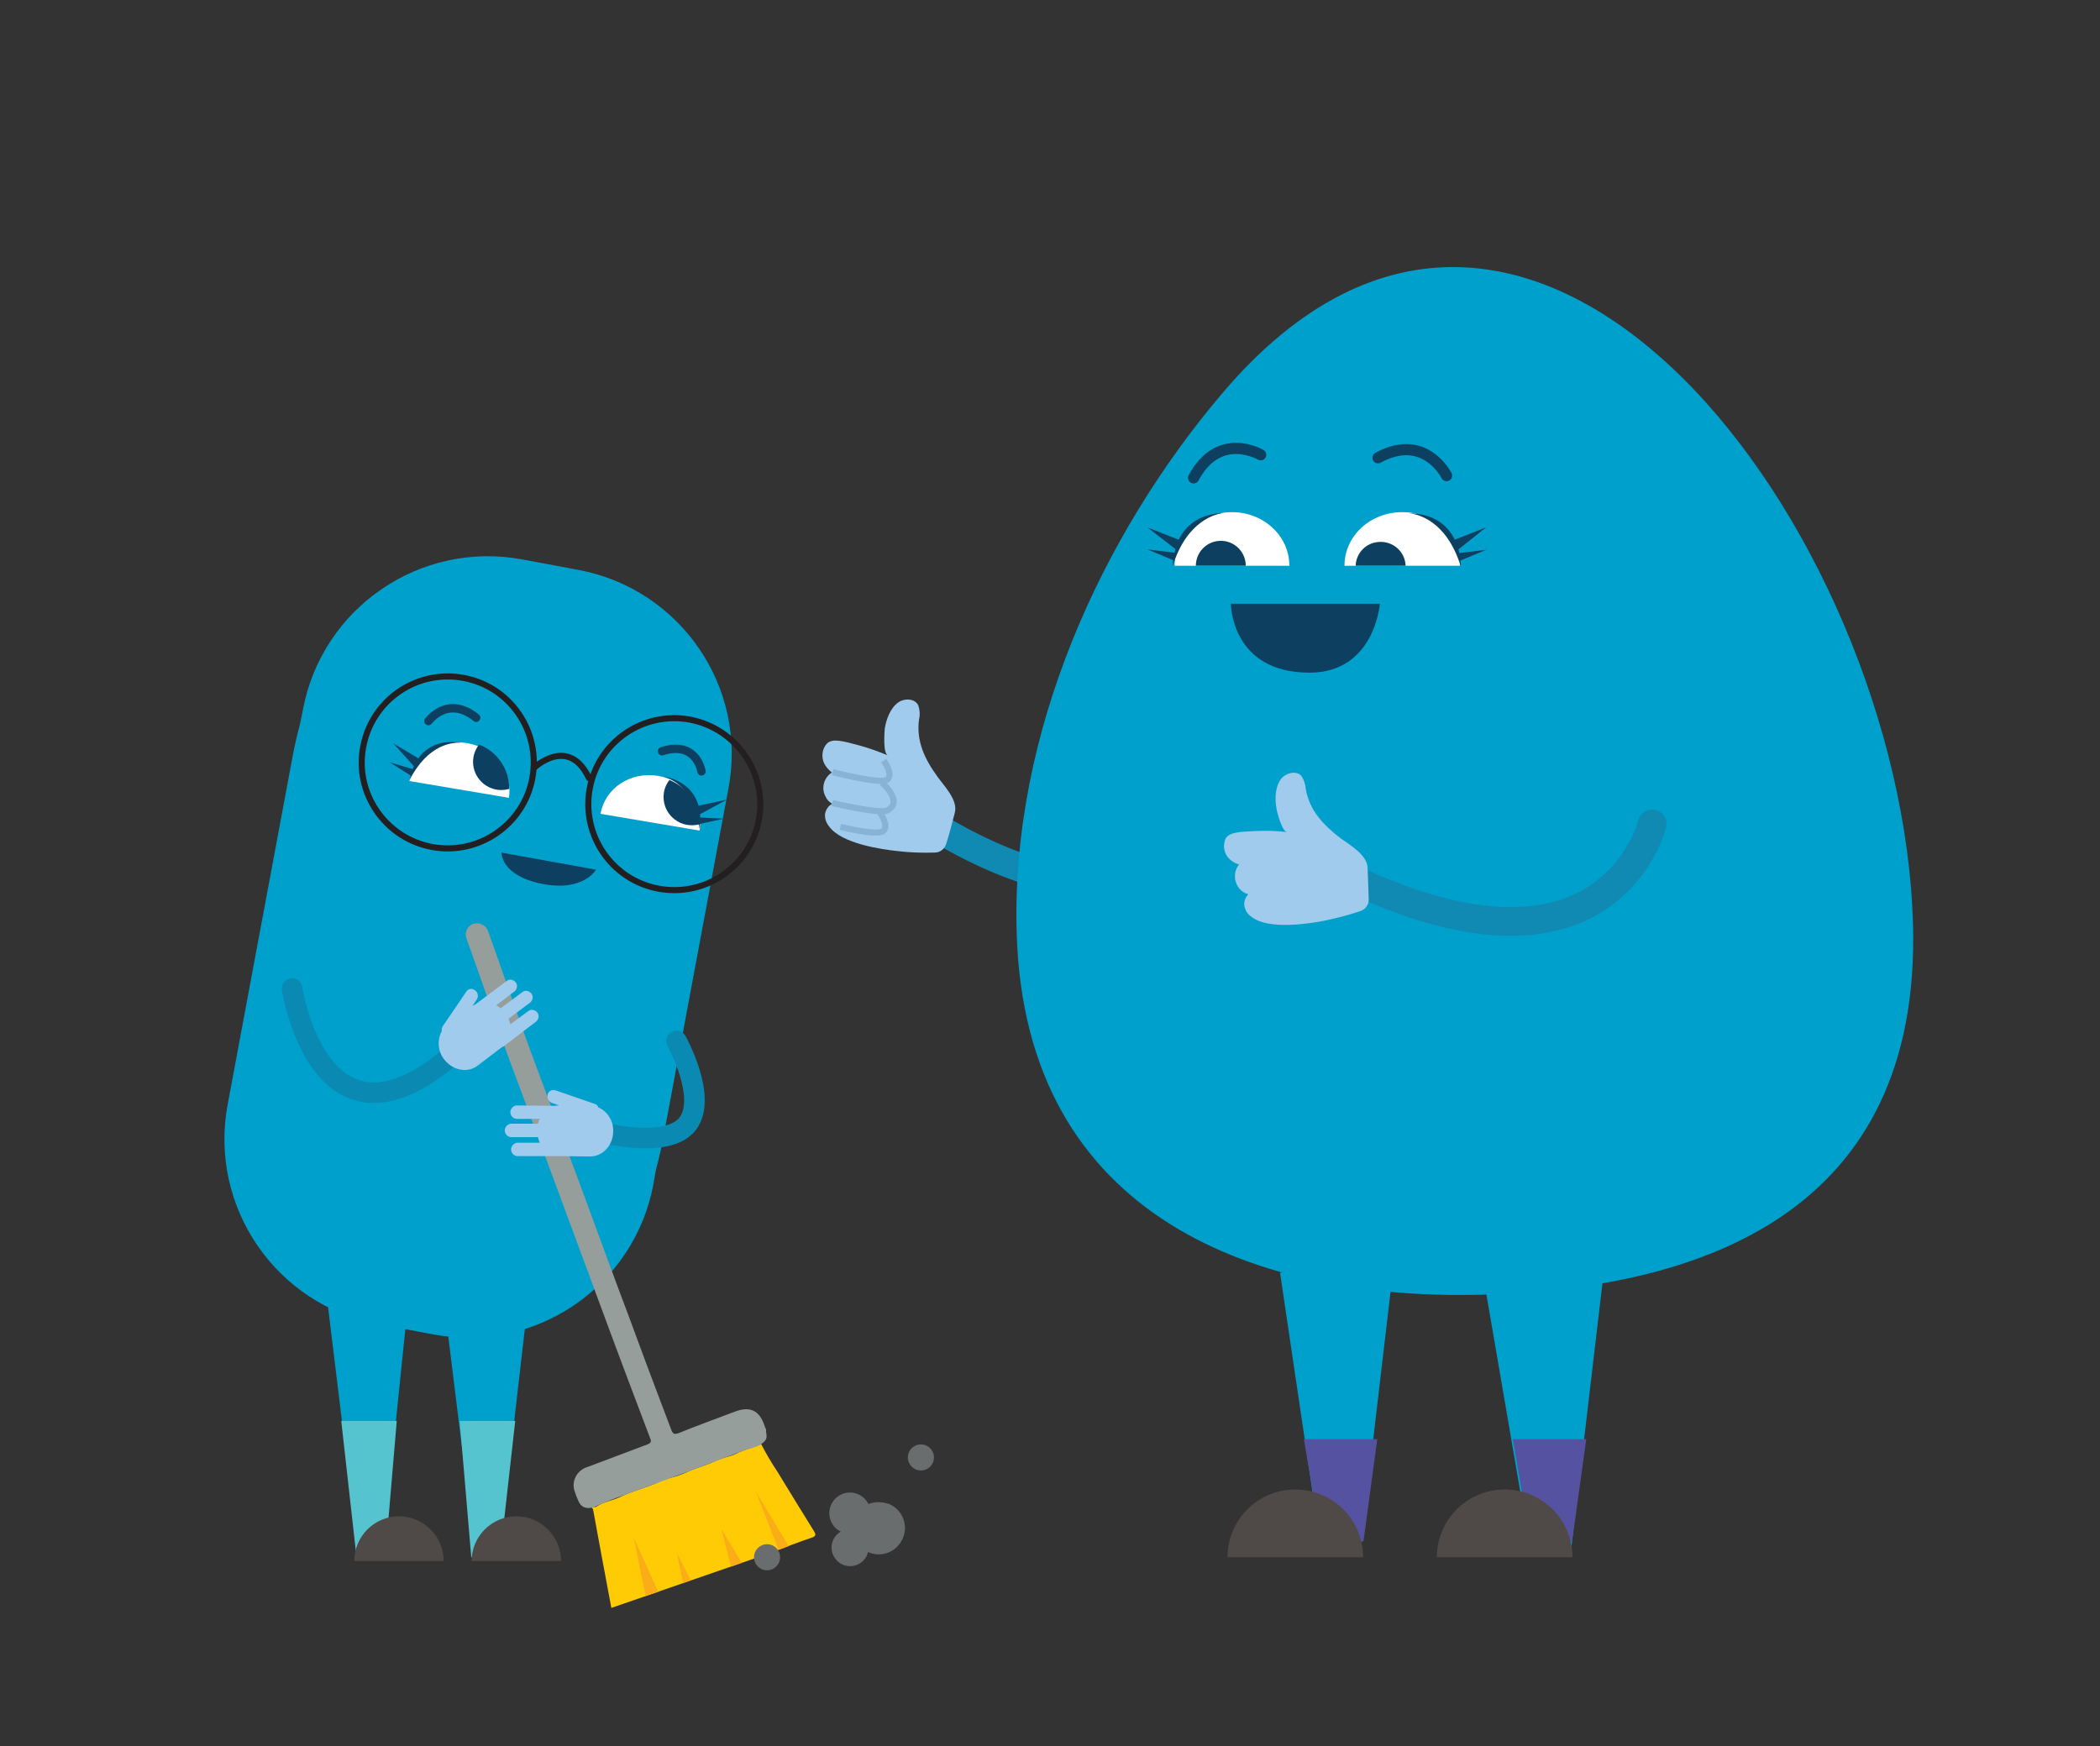 <?xml version="1.0" encoding="utf-8"?>
<!-- Generator: Adobe Illustrator 24.1.0, SVG Export Plug-In . SVG Version: 6.00 Build 0)  -->
<svg version="1.1" id="Layer_1" xmlns="http://www.w3.org/2000/svg" xmlns:xlink="http://www.w3.org/1999/xlink" x="0px" y="0px"
	 viewBox="0 0 563.7 468.8" style="enable-background:new 0 0 563.7 468.8;" xml:space="preserve">
<rect x="0" y="0" width="563.7" height="468.8" fill="#333333" stroke="none"/>
<style type="text/css">
	.st0{fill:none;stroke:#108AB2;stroke-width:7.71;stroke-linecap:round;stroke-miterlimit:10;}
	.st1{fill:#A1CBEC;}
	.st2{fill:none;stroke:#87B4D3;stroke-width:1.65;stroke-miterlimit:10;}
	.st3{fill:#00A0CC;}
	.st4{fill:#56C4CF;}
	.st5{fill:#4F4A47;}
	.st6{fill:#0D3F60;}
	.st7{fill:none;stroke:#0D3F60;stroke-width:2.25;stroke-linecap:round;stroke-miterlimit:10;}
	.st8{fill:none;stroke:#231F20;stroke-width:1.63;stroke-linecap:round;stroke-miterlimit:10;}
	.st9{fill:#FFFFFF;}
	.st10{fill:none;stroke:#0A8AB2;stroke-width:5.53;stroke-linecap:round;stroke-miterlimit:10;}
	.st11{fill:#FFCB05;}
	.st12{fill:#969E9B;}
	.st13{fill:#FBAD18;}
	.st14{fill:#696D6E;}
	.st15{fill:#5652A2;}
	.st16{fill:none;stroke:#0D3F60;stroke-width:3;stroke-linecap:round;stroke-miterlimit:10;}
</style>
<path class="st0" d="M313.3,231.1c0,0-18.8,18.9-67-12.1"/>
<path class="st1" d="M256.3,218.2c0.9-3.4-2.9-7.2-4.6-9.6c-3.5-4.8-5.8-9.6-5-15.5c0.3-1.2,0.2-2.5-0.2-3.7c-0.9-1.9-3.7-2-5.4-0.8
	c-2.1,1.5-3.2,4.5-3.6,7c-0.1,1-0.5,6.6,0.8,7.2c-2.4-1-4.9-1.9-7.4-2.6c-4.8-1.3-7.4-2-8.9-0.6c-1.3,1.4-1.6,3.5-0.8,5.3
	c0.5,1,1.2,1.8,2.1,2.5c-2.3,1.5-3,4.5-1.5,6.8c0,0,0,0,0,0.1c0.4,0.6,0.9,1.1,1.6,1.5c-1,0.5-1.6,1.4-1.9,2.5
	c-0.2,1.3,0.2,2.5,1,3.5c3.3,4.8,14.6,6.3,18.4,6.7c3.3,0.4,6.7,0.5,10,0.4c1.5,0,2.7-1,3.1-2.4
	C254.9,223.7,255.6,220.9,256.3,218.2z"/>
<path class="st2" d="M237.2,204.2c0,0,2.7,3.7,1,5.1s-14.7-2-14.7-2"/>
<path class="st2" d="M236.7,210.1c0,0,6.1,5.2,1.4,7.5c-2,1-14.7-2-14.7-2"/>
<path class="st2" d="M236.1,218c0,0,2.7,3.7,1,5.1s-11.5-1.1-11.5-1.1"/>
<path class="st3" d="M272.9,250.3c-1.5-53.7,22.8-106.5,55.1-144.6c83.2-98.3,182.6,37.5,185.5,142.4c2.2,77.4-56.5,97.9-115.6,99.5
	S275,327.8,272.9,250.3z"/>
<polyline class="st3" points="118.4,343.2 126.6,409.6 134.8,409.6 143.4,334.9 "/>
<polygon class="st4" points="134.2,418.1 126.5,418.1 123.4,381.5 138.3,381.5 "/>
<path class="st5" d="M126.6,419.1c0-6.6,5.4-12,12-12c6.6,0,12,5.4,12,12"/>
<path class="st3" d="M155.2,153l-15-2.8c-27.4-5.1-53.8,13-58.9,40.4l-0.7,3.5c-0.9,3.4-1.7,6.9-2.3,10.3l-17.2,92.2
	c-5.1,27.4,13,53.8,40.4,58.9c0,0,0,0,0,0l15,2.8c27.4,5.1,53.8-13,58.9-40.4l0.6-3.5c0.9-3.4,1.7-6.9,2.3-10.3l17.2-92.2
	C200.8,184.6,182.7,158.1,155.2,153C155.3,153,155.3,153,155.2,153z"/>
<path class="st6" d="M160,233.5c0,0-3.4,6-14.5,3.8s-10.9-8.4-10.9-8.4L160,233.5z"/>
<path class="st7" d="M115,193.6c0,0,5.2-7.1,12.8-0.9"/>
<path class="st7" d="M188.3,207.1c0,0-1.3-8.4-10.6-5.4"/>
<path class="st8" d="M142.9,208.9c-2.3,12.5-14.4,20.8-26.9,18.5S95.1,213,97.5,200.5c2.3-12.5,14.3-20.8,26.9-18.5
	C136.9,184.3,145.2,196.3,142.9,208.9C142.9,208.9,142.9,208.9,142.9,208.9z"/>
<path class="st8" d="M203.7,220.1c-2.3,12.5-14.3,20.8-26.9,18.5c-12.5-2.3-20.8-14.3-18.5-26.9c2.3-12.5,14.3-20.8,26.9-18.5
	c0,0,0,0,0,0C197.7,195.6,206,207.6,203.7,220.1z"/>
<path class="st8" d="M143.3,206.2c0,0,9.3-8.9,14.8,2.7"/>
<path class="st9" d="M161.2,218.5c1.2-6.9,8-11.4,15.4-10.2s12.3,7.8,11.2,14.7"/>
<path class="st9" d="M109.9,209.7c1.2-6.9,8.1-11.4,15.4-10.2c7.4,1.2,12.4,7.8,11.3,14.7"/>
<path class="st6" d="M112.3,203.6l-6.7-4l5.5,6.1c-0.1,0.3-0.2,0.5-0.3,0.8l-6.1-1.8l5.5,3.5c-0.1,0.4-0.2,0.9-0.3,1.3
	c5.1-10,11.9-10.2,13.9-10.1C117.7,198.5,114.2,200.9,112.3,203.6"/>
<path class="st6" d="M194.3,219.8l-6.3-0.3c0-0.3,0-0.6-0.1-0.9l7.2-3.9l-7.6,1.6c-0.9-3.2-3.4-6.7-9.5-7.9c1.9,0.5,8.3,3,9.8,14.1
	c0.1-0.4,0.1-0.9,0.1-1.3L194.3,219.8z"/>
<path class="st10" d="M160.8,303.9c0,0,18.4,4.9,23.8-2.2s-3-22.2-3-22.2"/>
<polyline class="st3" points="87.1,343 95.2,409.6 103.4,409.6 110.2,343.2 "/>
<polygon class="st4" points="103.4,418.1 95.7,418.1 91.6,381.5 106.5,381.5 "/>
<path class="st5" d="M95.1,419.1c0-6.6,5.4-12,12-12c6.6,0,12,5.4,12,12"/>
<path class="st11" d="M164.1,431.7c-0.8-4.5-1.7-8.9-2.5-13.4c-0.8-4.1-1.5-8.3-2.3-12.5c-0.1-0.4-0.1-0.8-0.5-1.1
	c0.4-0.3,0.9,0.1,1.3-0.2c2-1.4,4.5-1.6,6.6-2.7c3.1-1.5,6.5-2.3,9.7-3.7c1-0.5,2.1-0.9,3.1-1.2c1.8-0.4,3.5-1,5.2-1.8
	c2.5-1.1,5.2-1.8,7.7-3c1.7-0.8,3.6-1,5.2-1.8c2.1-1.1,4.5-1.6,6.7-2.6c1.3,2.5,2.7,4.9,4.3,7.3c3.3,5.4,6.6,10.8,9.9,16.1
	c0.5,0.8,0.6,1.3-0.5,1.7c-3.6,1.2-7.2,2.6-10.8,4L164.1,431.7z"/>
<path class="st12" d="M128,247.9c1.3,0,2.6,0.8,3,2.1c2.2,5.9,9.8,28,12,33.8c3.2,8.4,19.9,53.8,23,62.2c3.4,8.9,6.6,17.9,10,26.8
	c1.4,3.7,2.8,7.4,4.2,11.1c0.4,1,0.7,1.3,1.9,0.9c4.9-2,9.9-3.8,14.9-5.7c4.3-1.7,6.9-0.5,8.3,3.9c0.1,0.4,0.5,0.8,0.3,1.3
	c0.4,1.8,0.2,2.4-1.4,3.5c-1.1,0.8-2.9,1-4.2,1.5c-1.6,0.6-3.3,1.3-5,1.9l-10.6,4l-13,4.8c-3.8,1.4-7.5,2.6-11.2,4.3
	c-1.9,0.9-3.8,0.9-4.8-1c-0.4-0.9-0.8-1.8-1.1-2.8c-1-2.6,0.4-5.5,3-6.5c0.1,0,0.2-0.1,0.3-0.1c5.4-2,10.8-4.1,16.2-6.1
	c1-0.4,1.1-0.8,0.7-1.7c-4-10.6-8-21.1-11.9-31.7c-4.3-11.5-22.1-59.9-26.4-71.3c-1.8-4.9-9.1-26-10.9-30.9c-0.7-1.6,0-3.4,1.5-4.1
	C127.2,248,127.6,247.9,128,247.9z"/>
<path class="st1" d="M138.8,310.4c-1-0.1-1.7-1-1.6-2c0.1-0.8,0.8-1.5,1.6-1.6h6.1c-0.2-0.5-0.4-1-0.5-1.5l-7.3,0
	c-1-0.1-1.7-1-1.6-2c0.1-0.8,0.8-1.5,1.6-1.6l7.3,0c0.1-0.5,0.3-0.9,0.5-1.3l-6.3,0c-1-0.1-1.7-1-1.6-2c0.1-0.8,0.8-1.5,1.6-1.6
	l10.5,0.1c0.3-0.1,0.7-0.1,1-0.1l-2-0.7c-0.9-0.4-1.3-1.3-1.1-2.2l0,0c0.2-0.9,1-1.4,1.9-1.2c0,0,0.1,0,0.1,0l10.7,3.7
	c0.4,0.1,0.8,0.5,0.9,0.9c2.5,1.1,4.1,3.7,4,6.4c0,3.8-2.8,6.8-6.2,6.8l-8.3-0.1h-0.3L138.8,310.4z"/>
<path class="st10" d="M122.9,281.9c-36.9,33.3-44.5-16.5-44.5-16.5"/>
<path class="st1" d="M144,274.2c0.7-0.7,0.8-1.8,0.1-2.5c-0.6-0.6-1.5-0.8-2.2-0.3L137,275c-0.1-0.5-0.3-1-0.5-1.5l5.9-4.4
	c0.7-0.7,0.8-1.8,0.1-2.5c-0.6-0.6-1.5-0.8-2.2-0.3l-5.9,4.4c-0.4-0.3-0.8-0.6-1.2-0.8l5-3.8c0.7-0.7,0.8-1.8,0.1-2.5
	c-0.6-0.6-1.5-0.8-2.2-0.3l-8.4,6.3c-0.3,0.1-0.6,0.3-0.9,0.5l1.2-1.8c0.5-0.8,0.3-1.9-0.5-2.4l0,0c-0.7-0.6-1.7-0.5-2.2,0.2
	c0,0-0.1,0.1-0.1,0.1l-6.4,9.4c-0.2,0.4-0.3,0.8-0.2,1.2c-1.3,2.4-1.1,5.4,0.6,7.6c2.3,3,6.3,3.8,9,1.7l6.6-5l0.2-0.1l0.1,0
	L144,274.2z"/>
<polygon class="st13" points="211.7,415.1 202.8,400.3 209,416.1 "/>
<polygon class="st13" points="199.1,419.6 193.6,410.4 196.2,420.6 "/>
<polygon class="st13" points="176.7,427.4 170.1,412.8 173.3,428.5 "/>
<polygon class="st13" points="183.4,425 181.6,416.8 185.4,424.3 "/>
<path class="st14" d="M235.8,403.3c-0.9,0-1.9,0.2-2.7,0.5c-1.3-2.7-4.7-3.9-7.4-2.5c-2.7,1.3-3.9,4.7-2.5,7.4
	c0.5,1.1,1.4,2,2.5,2.5c-2.4,1.4-3.2,4.4-1.8,6.8c1.4,2.4,4.4,3.2,6.8,1.8c1.2-0.7,2-1.8,2.3-3.1c3.6,1.6,7.7,0,9.3-3.6
	c1.6-3.6,0-7.7-3.6-9.3C237.7,403.5,236.7,403.3,235.8,403.3L235.8,403.3z"/>
<circle class="st14" cx="247.2" cy="391.3" r="3.5"/>
<circle class="st14" cx="205.9" cy="418.1" r="3.5"/>
<polyline class="st3" points="430.7,339.8 421.7,416.3 410.8,416.3 398.3,343.5 "/>
<polyline class="st3" points="374.3,338 365.3,414.6 354.4,414.6 343.6,341.7 "/>
<polygon class="st15" points="411.2,416.3 406.1,386.4 425.8,386.4 422,413.8 "/>
<polygon class="st15" points="355.1,416.3 350,386.4 369.7,386.4 366,413.8 "/>
<path class="st5" d="M385.7,418.1c0-10.1,8.2-18.2,18.2-18.2c10.1,0,18.2,8.2,18.2,18.2"/>
<path class="st5" d="M365.9,418.1c0-10.1-8.2-18.2-18.2-18.2c-10.1,0-18.2,8.2-18.2,18.2"/>
<path class="st16" d="M388.3,127.7c0,0-5.8-11.7-18.4-4.8"/>
<path class="st16" d="M338.4,122.1c0,0-11.2-6.6-18,6.2"/>
<path class="st9" d="M346.1,151.9c0-8-6.9-14.4-15.4-14.4s-15.4,6.5-15.4,14.4"/>
<path class="st6" d="M334.4,151.9c0-3.7-3-6.7-6.7-6.7c-3.7,0-6.7,3-6.7,6.7"/>
<path class="st9" d="M360.9,151.9c0-8,6.9-14.4,15.5-14.4s15.5,6.5,15.5,14.4"/>
<path class="st6" d="M377.3,151.9c-0.1-3.7-3.3-6.6-7-6.4c-3.5,0.1-6.3,2.9-6.4,6.4"/>
<path class="st6" d="M330.4,162.1c0,0,0,18.5,21.1,18.5c17.5,0,18.9-18.5,18.9-18.5H330.4z"/>
<path class="st6" d="M128.6,199.9c-2.6,3.3-2,8,1.3,10.6c1.9,1.5,4.4,2,6.8,1.3C136.7,206.5,133.5,201.8,128.6,199.9z"/>
<path class="st6" d="M179.7,209.4c-2.6,3.3-1.9,8.1,1.4,10.6c1.9,1.5,4.4,1.9,6.7,1.3C187.7,216.1,184.5,211.4,179.7,209.4z"/>
<path class="st0" d="M443.5,221.2c0,0-11.4,47.4-80.7,14.7"/>
<path class="st1" d="M367.1,232.9c-0.2-3.5-4.9-6.1-7.2-7.8c-4.7-3.6-8.4-7.5-9.4-13.3c-0.1-1.3-0.5-2.5-1.2-3.5
	c-1.4-1.5-4.1-0.8-5.4,0.8c-1.6,2-1.7,5.3-1.3,7.7c0.1,1,1.5,6.5,2.9,6.6c-2.6-0.3-5.2-0.4-7.8-0.3c-5,0.2-7.6,0.3-8.7,2
	c-0.8,1.8-0.5,3.9,0.8,5.3c0.7,0.8,1.7,1.4,2.8,1.7c-1.7,2.1-1.4,5.2,0.6,7c0.6,0.5,1.2,0.8,1.9,1c-0.8,0.8-1.2,1.9-1.1,3
	c0.2,1.3,0.9,2.4,2,3.1c4.6,3.6,15.9,1.7,19.5,1c3.3-0.7,6.5-1.5,9.7-2.6c1.4-0.5,2.3-1.8,2.2-3.2
	C367.3,238.5,367.2,235.7,367.1,232.9z"/>
<path class="st6" d="M390.5,144.9l8.4-3.3l-7.4,5.9c0.1,0.3,0.2,0.6,0.2,1l7.3-0.9l-7,2.9c0.1,0.5,0.1,1,0.1,1.5
	c-3.9-12.4-11.7-14-13.9-14.2C385.3,137.9,388.8,141.4,390.5,144.9"/>
<path class="st6" d="M308,147.5l7.3,0.9c0.1-0.3,0.1-0.6,0.2-1l-7.5-5.8l8.4,3.3c1.7-3.5,5.2-7,12.3-7.2c-2.2,0.2-10,1.9-13.9,14.2
	c0-0.5,0-1,0.1-1.5L308,147.5z"/>
</svg>
